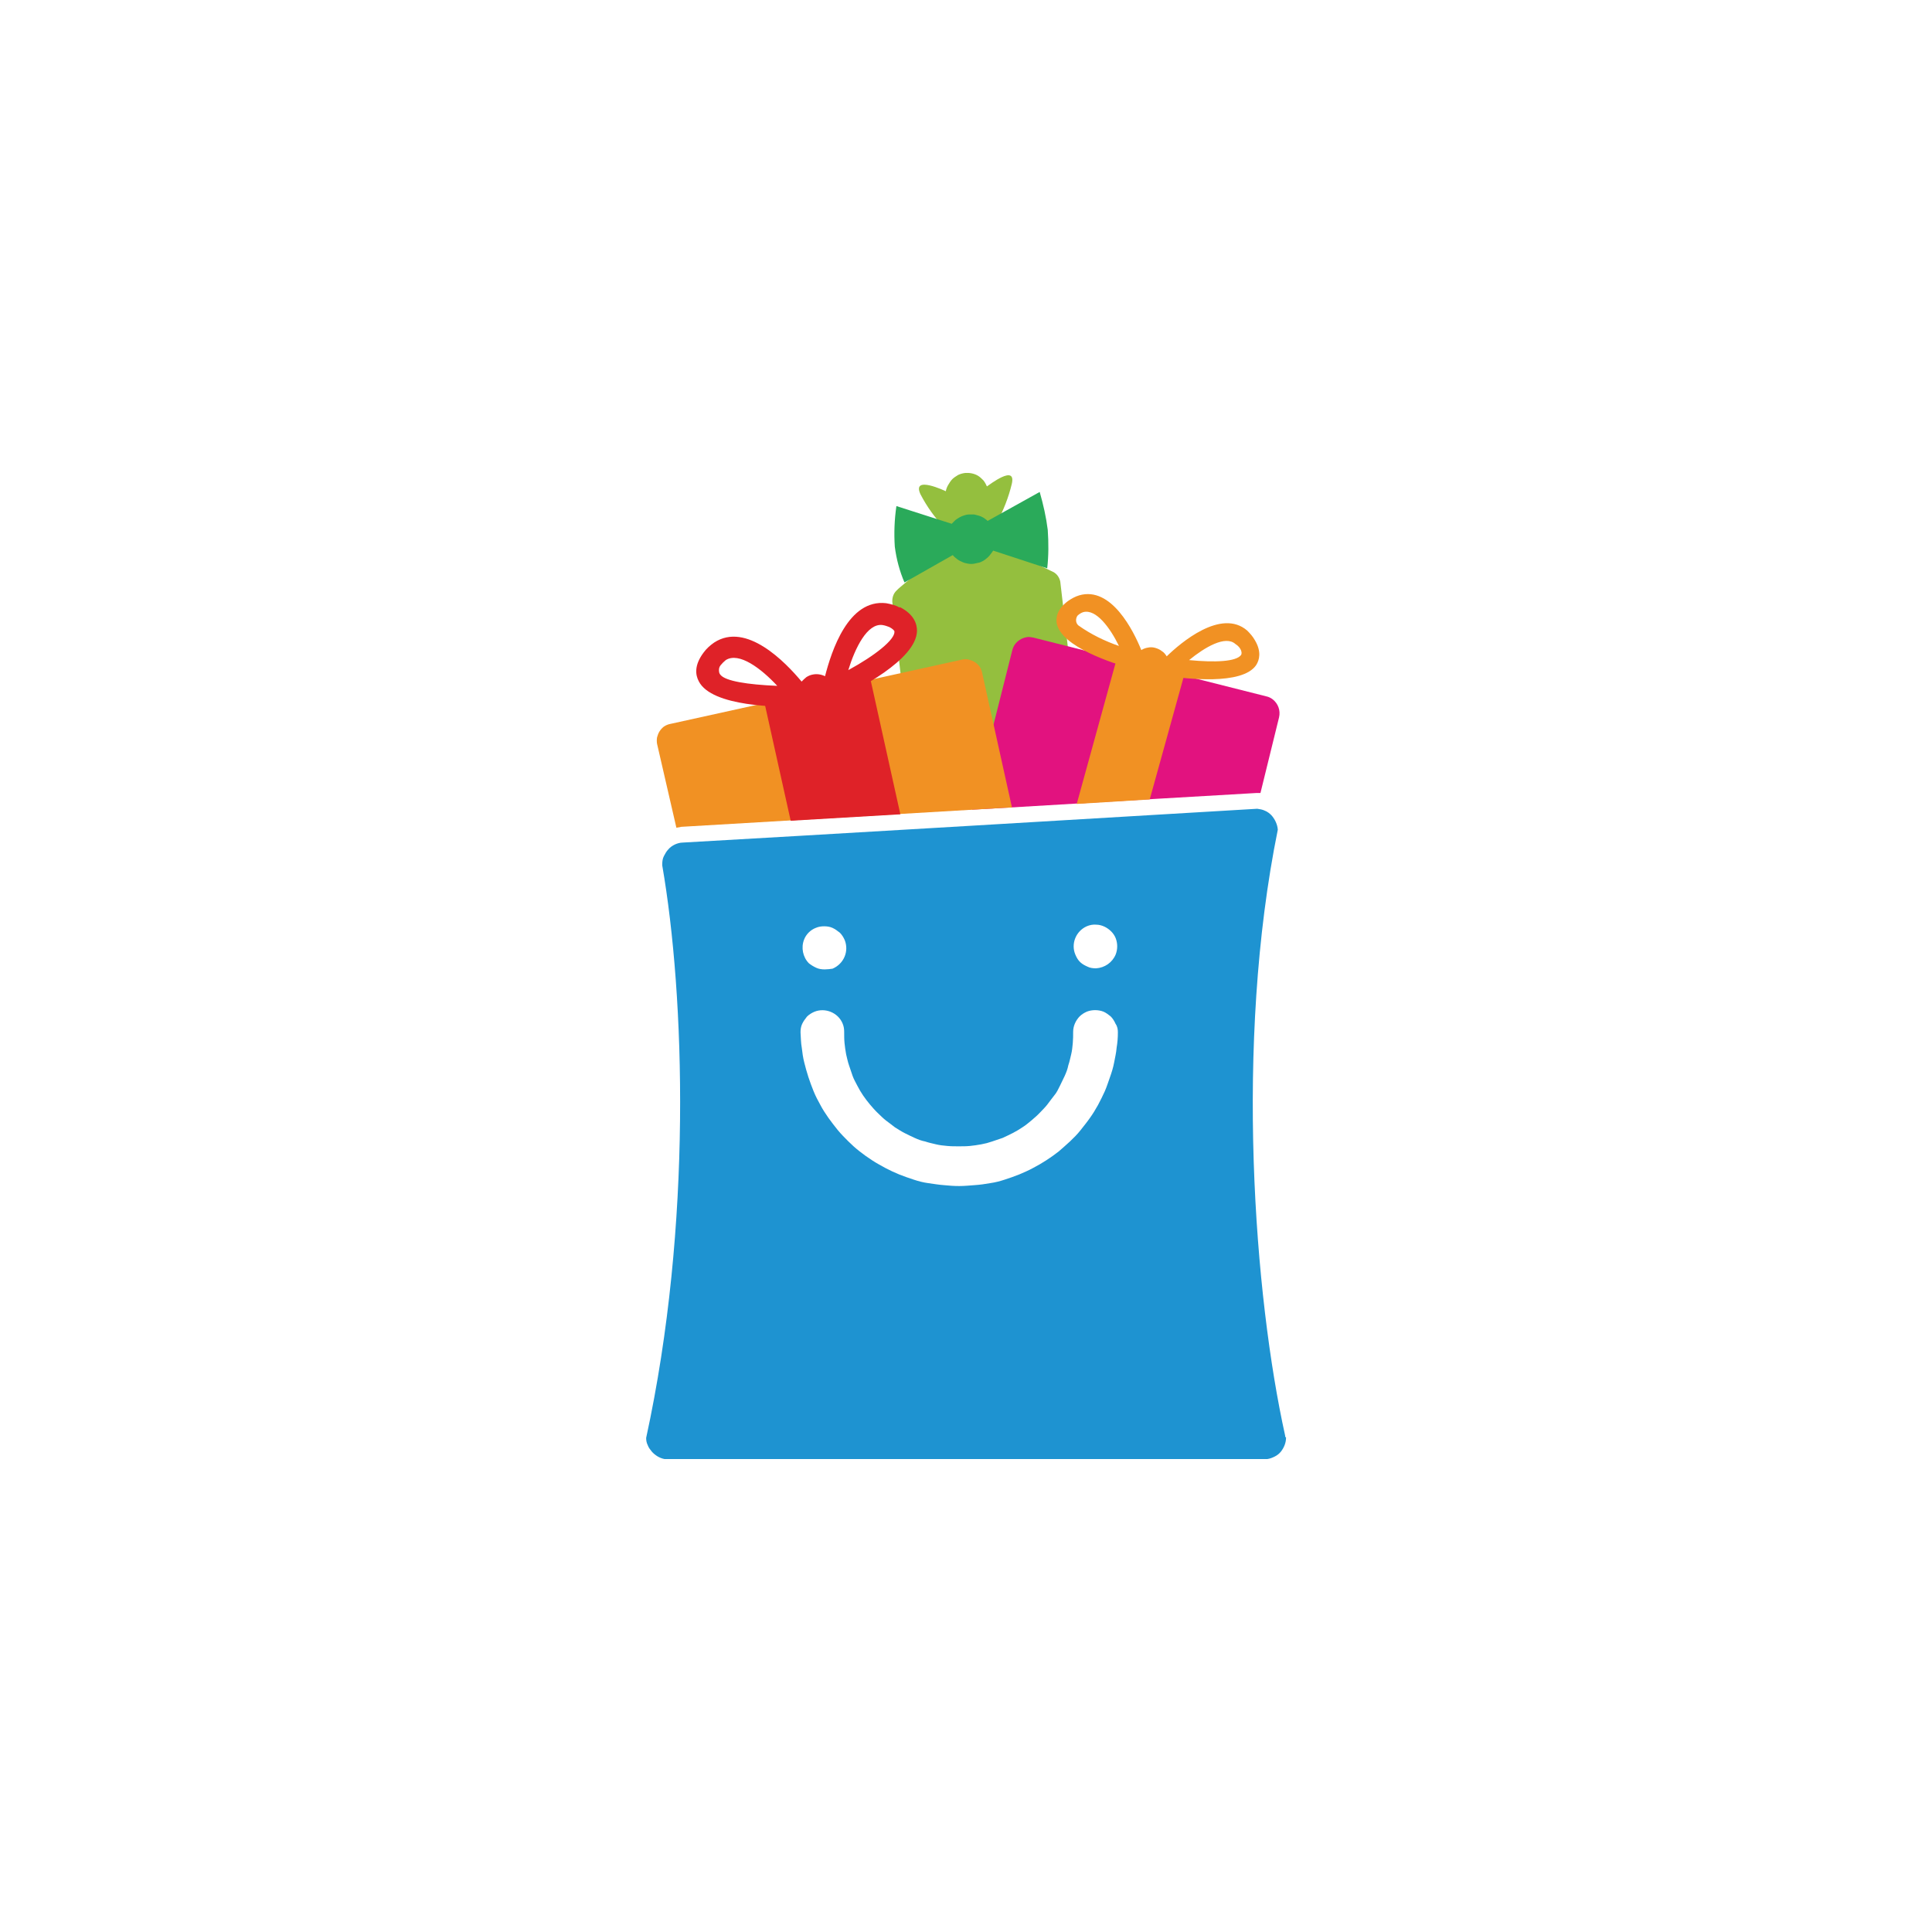 <svg xmlns="http://www.w3.org/2000/svg" xmlns:xlink="http://www.w3.org/1999/xlink" id="Layer_1" x="0px" y="0px" viewBox="0 0 1080 1080" style="enable-background:new 0 0 1080 1080;" xml:space="preserve"><style type="text/css">	.st0{fill-rule:evenodd;clip-rule:evenodd;fill:#4D4C4B;}	.st1{fill-rule:evenodd;clip-rule:evenodd;fill:#5FB74E;}	.st2{fill-rule:evenodd;clip-rule:evenodd;fill:#89C45F;}	.st3{fill-rule:evenodd;clip-rule:evenodd;fill:#4A9E4B;}	.st4{fill-rule:evenodd;clip-rule:evenodd;fill:#FDF8B4;}	.st5{fill-rule:evenodd;clip-rule:evenodd;fill:#FCD066;}	.st6{fill-rule:evenodd;clip-rule:evenodd;fill:#EEEFEE;}	.st7{fill-rule:evenodd;clip-rule:evenodd;fill:#FEFEFE;}	.st8{fill-rule:evenodd;clip-rule:evenodd;fill:#EE4D2D;}	.st9{fill-rule:evenodd;clip-rule:evenodd;fill:url(#SVGID_1_);}	.st10{fill-rule:evenodd;clip-rule:evenodd;fill:url(#SVGID_2_);}	.st11{fill:#94BF3E;}	.st12{fill:#FFFFFF;}	.st13{fill:#2AAA5A;}	.st14{fill:#E2127F;}	.st15{fill:#F19123;}	.st16{fill:#DF2228;}	.st17{fill:#1E93D1;}	.st18{fill:url(#SVGID_3_);}	.st19{fill-rule:evenodd;clip-rule:evenodd;fill:url(#SVGID_4_);filter:url(#Adobe_OpacityMaskFilter);}	.st20{mask:url(#id0_2_);fill:url(#SVGID_5_);}	.st21{fill:url(#SVGID_6_);}	.st22{fill-rule:evenodd;clip-rule:evenodd;}	.st23{fill-rule:evenodd;clip-rule:evenodd;fill:#EC2B89;}	.st24{fill-rule:evenodd;clip-rule:evenodd;fill:#00EFE8;}	.st25{fill-rule:evenodd;clip-rule:evenodd;fill:#FFFFFF;}	.st26{fill-rule:evenodd;clip-rule:evenodd;fill:#FEFEFE;stroke:#000000;stroke-width:0.456;stroke-miterlimit:2.613;}</style><g>	<path class="st11" d="M551.7,271.9c-0.5-1.1-1.1-2.3-2-3.4c-0.9-0.9-1.8-1.8-2.9-2.5c-2.3-1.4-5-1.8-7.4-1.6  c-1.4,0.2-2.5,0.5-3.8,1.1c-1.1,0.7-2.3,1.4-3.2,2.3s-1.6,2-2.3,3.2c-0.7,1.1-1.1,2.3-1.4,3.6l0,0c0,0-19.1-9.2-14.2,1.6  c3.6,7,8.3,13.5,13.7,19.1c0,0,22.5-0.5,29.1-3.2c3.6-6.8,6.5-14,8.3-21.6C568.2,259.3,553.1,271,551.7,271.9"></path>	<path class="st12" d="M625.1,575.5c0,2.9,0,5.9-0.2,8.8c-0.5,5.9-1.6,11.7-3.2,17.3c-0.9,2.9-1.8,5.6-2.7,8.3  c-1.1,2.7-2.3,5.4-3.6,8.1s-2.7,5.2-4.5,7.7c-1.8,2.5-3.4,4.7-5.2,7.2c-5.6,7-12.2,12.8-19.4,18c-2.5,1.6-5,3.2-7.4,4.5  c-2.7,1.4-5.2,2.7-7.9,3.8c-2.7,1.1-5.4,2.3-8.3,2.9c-2.7,0.9-5.6,1.6-8.6,2.3c-2.9,0.5-5.9,1.1-8.8,1.4s-5.9,0.5-8.8,0.5  s-5.9-0.2-8.8-0.5s-5.9-0.7-8.8-1.4c-2.9-0.7-5.9-1.4-8.6-2.3s-5.6-1.8-8.3-2.9s-5.4-2.5-7.9-3.8s-5.2-2.9-7.4-4.5  c-2.5-1.6-4.7-3.4-7-5.4c-2.3-1.8-4.5-3.8-6.5-5.9c-2-2-3.8-4.3-5.6-6.5s-3.6-4.7-5.2-7.2c-1.6-2.5-3.2-5-4.5-7.7  c-1.4-2.7-2.5-5.4-3.6-8.1s-2-5.6-2.9-8.3c-0.9-2.9-1.4-5.6-2-8.6c-0.5-2.9-0.9-5.9-1.1-8.8c-0.2-2.9-0.2-5.9-0.2-8.8  c0-1.6,0.2-3.2,0.9-4.7s1.6-2.9,2.7-4.1c4.7-4.7,12.6-4.7,17.3,0c2.3,2.3,3.6,5.4,3.6,8.6l0,0c0,2,0,4.3,0.2,6.3  c0.2,2,0.5,4.3,0.9,6.3c0.5,2,0.9,4.1,1.6,6.1c0.7,2,1.4,4.1,2.3,5.9c0.7,2,1.6,3.8,2.7,5.6c0.9,1.8,2,3.6,3.2,5.4s2.5,3.4,3.8,5  c1.4,1.6,2.7,3.2,4.3,4.7s2.9,2.9,4.7,4.3s3.4,2.5,5,3.8c1.8,1.1,3.6,2.3,5.4,3.2c1.8,0.9,3.8,1.8,5.6,2.7c1.8,0.9,4.1,1.6,5.9,2  c2,0.7,4.1,1.1,6.1,1.6c8.3,1.6,16.9,1.6,25,0c2-0.5,4.1-0.9,6.1-1.6c2-0.7,4.1-1.4,5.9-2c2-0.9,3.8-1.8,5.6-2.7  c1.8-0.9,3.6-2,5.4-3.2c1.8-1.1,3.4-2.5,5-3.8c1.6-1.4,3.2-2.7,4.7-4.3s2.9-3.2,4.3-4.7c1.4-1.6,2.7-3.4,3.8-5  c1.1-1.8,2.3-3.6,3.2-5.4s1.8-3.8,2.7-5.6c0.9-2,1.6-3.8,2-5.9c0.7-2,1.1-4.1,1.6-6.1c0.9-4.1,1.1-8.3,1.4-12.6l0,0  c0-3.2,1.4-6.3,3.6-8.6c3.6-3.6,8.8-4.5,13.3-2.7c1.6,0.7,2.9,1.6,4.1,2.7C623.8,569.4,624.9,572.6,625.1,575.5"></path>	<path class="st11" d="M604.4,426.2l-11.7-101.1c-0.5-2.3-1.8-4.1-3.6-5.2l-40.8-19.6l-13.5,1.6c0,0-32.9,27.3-32.7,27.3l-0.9,0.9  c-2,1.8-2.7,4.7-2.3,7.2l11.5,99.8L604.4,426.2L604.4,426.2z"></path>	<path class="st13" d="M585.7,296.2c-0.9-7.2-2.5-14.2-4.5-21.2l-29.1,16.2c-0.7-0.7-1.4-1.1-2.3-1.8c-0.9-0.5-1.8-0.9-2.5-1.1  c-0.9-0.2-1.8-0.5-2.7-0.7c-0.9,0-1.8,0-2.9,0c-0.9,0-1.8,0.2-2.7,0.5c-1.8,0.5-3.6,1.6-5,2.7c-0.7,0.7-1.4,1.4-2,2l-30.9-9.9  c-1.1,7.4-1.4,15.1-0.9,22.7c0.9,7,2.7,13.7,5.4,20l27-15.3c0.7,0.9,1.6,1.6,2.5,2.3s1.8,1.1,2.9,1.6s2,0.7,3.2,0.9  c1.1,0.2,2.3,0.2,3.4,0s2.3-0.5,3.2-0.7c1.1-0.5,2-0.9,2.9-1.6c0.9-0.7,1.8-1.4,2.5-2.3c0.7-0.9,1.4-1.8,2-2.7l30.2,9.9  C586.2,310.7,586.2,303.4,585.7,296.2"></path>	<path class="st14" d="M561.2,451.6c59.5-3.6,115.5-6.8,141-8.3h0.5h0.5h1.4L715,401c0.9-3.8-0.5-7.7-3.6-10.1  c-0.9-0.7-2.3-1.4-3.4-1.6l-130.4-32.9c-1.1-0.2-2.5-0.5-3.8-0.2c-3.8,0.7-7,3.4-7.9,7.2l-22.5,89.2L561.2,451.6"></path>	<polyline class="st15" points="642.7,446.9 661.6,378.7 624,369.2 601.9,449.4 642.7,446.9  "></polyline>	<path class="st15" d="M378.1,462.7c0.9-0.2,1.8-0.2,2.7-0.5c30.9-1.8,106.7-6.3,180.2-10.6l4.7-0.2L549,376  c-0.2-1.1-0.7-2.3-1.4-3.4c-0.7-0.9-1.6-1.8-2.7-2.5c-1.1-0.7-2.3-1.1-3.4-1.4s-2.5-0.2-3.6,0l-163.3,36c-1.1,0.2-2.3,0.7-3.4,1.4  c-0.9,0.7-1.8,1.6-2.5,2.7s-1.1,2.3-1.4,3.4c-0.2,1.1-0.2,2.5,0,3.6L378.1,462.7L378.1,462.7z M693.8,366.1  c-2.7,3.8-14.6,4.3-29.1,2.9c8.8-7.2,20.3-14,25.9-9C693.8,362,694.5,364.9,693.8,366.1 M602.8,349.6c-1.6-1.4-1.6-3.8-0.5-5.4  c0.9-0.9,2-1.6,3.2-2c7.2-2,15.1,8.8,20,18.9C617.7,358.4,609.8,354.6,602.8,349.6 M701.5,357.9c-1.1-2-2.7-3.8-4.3-5.4  c-14.6-12.6-37.4,7-45,14.4c-0.7-1.1-1.6-2.3-2.7-2.9c-1.1-0.9-2.3-1.4-3.6-1.8s-2.7-0.5-4.1-0.2c-1.4,0.2-2.7,0.7-3.8,1.4  c-4.3-10.6-16.7-35.8-34.7-30.6c-2.3,0.7-4.3,1.8-6.3,3.2c-6.1,4.5-6.8,9.2-6.3,12.4c2.5,13.3,31.8,22.5,41.9,25.4  c0.2,1.1,0.5,2,0.9,3.2c0.9,2,2.5,3.6,4.5,4.7s4.1,1.6,6.3,1.4c1.1-0.2,2.3-0.5,3.2-0.9c2-0.9,3.6-2.5,4.7-4.3h0.5  c9.7,1.4,41.7,5.4,49.5-6.1C704,369,705.3,364.3,701.5,357.9"></path>	<polyline class="st12" points="498.8,360 499.2,359.7 498.8,360  "></polyline>	<polyline class="st16" points="503.3,455.2 486.6,379.8 427.4,393.1 442,458.8 503.3,455.2  "></polyline>	<path class="st16" d="M474.2,374.6c3.8-12.4,10.6-26.3,19.1-25.2c1.4,0.2,2.7,0.7,3.8,1.1c1.8,0.9,2.9,2,2.9,2.5  C500.4,357.5,489.1,366.5,474.2,374.6 M402.8,377.3c-0.7-0.7-0.9-1.6-0.9-2.7c0-0.9,0.2-1.8,0.9-2.7c0.9-1.1,1.8-2,2.9-2.9  c7.4-4.7,19.8,4.7,28.8,14.4C417.7,382.7,405.6,380.7,402.8,377.3 M503.1,339.7c-2.5-1.4-5-2-7.7-2.5  c-21.2-2.5-30.6,26.8-34.2,40.8c-2.3-1.1-4.7-1.4-7-0.9c-1.1,0.2-2.3,0.7-3.4,1.4c-0.9,0.7-1.8,1.6-2.7,2.5  c-9-10.8-30.9-33.6-48.9-21.8c-2.3,1.6-4.3,3.4-5.9,5.6c-5.4,7.2-4.5,12.6-2.7,16c7.2,14.4,45.3,14.6,56.8,14.2h2.7  c0.7,0.5,1.1,0.9,1.8,1.1s1.4,0.5,2,0.7c0.7,0.2,1.6,0.2,2.3,0.2s1.6,0,2.3-0.2s1.4-0.5,2-0.7s1.4-0.7,1.8-1.1  c0.7-0.5,1.1-0.9,1.6-1.4c0.5-0.5,0.9-1.1,1.4-1.8l2.7-1.1c10.4-4.7,44.4-21.8,44.6-38.1c0-3.8-1.6-9.2-9.7-13.3"></path>	<path class="st17" d="M718.4,802.5c-17.1-77.2-28.4-219.1-4.1-338.7c-0.2-2.9-1.6-5.9-3.6-8.1c-1.1-1.1-2.3-2-3.6-2.5  c-1.4-0.7-2.9-0.9-4.3-1.1c-56.8,3.4-265.5,15.8-321.1,18.9c-1.6,0-3.2,0.5-4.5,1.1c-1.4,0.7-2.7,1.6-3.6,2.7  c-1.1,1.1-1.8,2.5-2.5,3.8c-0.7,1.4-0.9,2.9-0.9,4.5c0,0.2,0,0.5,0,0.7c12.6,72.7,16.9,200.9-9,320c0,1.4,0.2,2.7,0.9,4.1  c0.5,1.4,1.4,2.5,2.3,3.6c1.8,2,4.3,3.6,7,4.1h337.1c1.4-0.2,2.7-0.7,4.1-1.4c1.4-0.7,2.5-1.6,3.4-2.7c1.8-2.3,2.9-5,2.9-7.9  C718.4,803.2,718.4,803,718.4,802.5"></path>	<path class="st12" d="M624.9,577.1c0,2.9-0.2,5.6-0.7,8.6c-0.2,2.7-0.9,5.6-1.4,8.3s-1.4,5.6-2.3,8.1s-1.8,5.4-2.9,7.9  s-2.5,5.2-3.8,7.7c-1.4,2.5-2.9,5-4.5,7.2c-1.6,2.3-3.4,4.5-5.2,6.8c-1.8,2.3-3.8,4.3-5.9,6.3s-4.3,3.8-6.3,5.6  c-2.3,1.8-4.5,3.4-7,5s-4.7,2.9-7.4,4.3c-2.5,1.4-5.2,2.5-7.7,3.6c-2.7,1.1-5.4,2-8.1,2.9c-2.7,0.9-5.4,1.6-8.3,2  c-2.7,0.5-5.6,0.9-8.6,1.1c-2.9,0.2-5.6,0.5-8.6,0.5c-2.9,0-5.6-0.2-8.6-0.5c-2.9-0.2-5.6-0.7-8.6-1.1s-5.6-1.1-8.3-2  s-5.4-1.8-8.1-2.9c-2.7-1.1-5.2-2.3-7.7-3.6c-2.5-1.4-5-2.7-7.4-4.3c-2.5-1.6-4.7-3.2-7-5c-2.3-1.8-4.3-3.6-6.3-5.6  c-2-2-4.1-4.1-5.9-6.3c-1.8-2.3-3.6-4.5-5.2-6.8s-3.2-4.7-4.5-7.2c-1.4-2.5-2.7-5-3.8-7.7c-1.1-2.7-2-5.2-2.9-7.9  c-0.9-2.7-1.6-5.4-2.3-8.1s-1.1-5.6-1.4-8.3c-0.5-2.7-0.5-5.6-0.7-8.6c0-1.6,0.2-3.2,0.9-4.7s1.6-2.7,2.7-4.1  c1.1-1.1,2.5-2,4.1-2.7c6.1-2.5,13.3,0.5,15.8,6.5l0,0c0.7,1.6,0.9,3.2,0.9,4.7l0,0c0,2,0,4.3,0.2,6.3c0.2,2,0.5,4.1,0.9,6.3  c0.5,2,0.9,4.1,1.6,6.1c0.7,2,1.4,4.1,2,5.9c0.7,2,1.8,3.8,2.7,5.6s2,3.6,3.2,5.4s2.5,3.4,3.8,5c1.4,1.6,2.7,3.2,4.3,4.7  s2.9,2.9,4.7,4.3c1.8,1.4,3.4,2.5,5,3.8c1.8,1.1,3.6,2.3,5.4,3.2c1.8,0.9,3.6,1.8,5.6,2.7c2,0.9,3.8,1.6,5.9,2  c2,0.7,4.1,1.1,6.1,1.6s4.1,0.7,6.3,0.9c2,0.2,4.3,0.2,6.3,0.2c2,0,4.3,0,6.3-0.2c2-0.2,4.1-0.5,6.3-0.9s4.1-0.9,6.1-1.6  c2-0.7,4.1-1.4,5.9-2c2-0.9,3.8-1.8,5.6-2.7c1.8-0.9,3.6-2,5.4-3.2c1.8-1.1,3.4-2.5,5-3.8c1.6-1.4,3.2-2.7,4.7-4.3s2.9-2.9,4.3-4.7  c1.4-1.8,2.5-3.4,3.8-5c1.4-1.6,2.3-3.6,3.2-5.4s1.8-3.8,2.7-5.6c0.9-2,1.6-3.8,2-5.9c0.7-2,1.1-4.1,1.6-6.1c0.5-2,0.7-4.1,0.9-6.3  c0.2-2.3,0.2-4.3,0.2-6.3l0,0c0-3.2,1.4-6.3,3.6-8.6c1.1-1.1,2.5-2,4.1-2.7c2.9-1.1,6.3-1.1,9.2,0c1.6,0.7,2.7,1.6,4.1,2.7  c1.1,1.1,2,2.5,2.7,4.1C624.7,573.9,624.9,575.5,624.9,577.1 M461,541.9c-1.6,0-3.2-0.2-4.7-0.9s-2.7-1.4-4.1-2.5  c-3.4-3.4-4.5-8.8-2.7-13.3c1.1-2.9,3.6-5.4,6.5-6.5c1.6-0.7,3.2-0.9,4.7-0.9s3.2,0.2,4.7,0.9s2.7,1.6,4.1,2.7  c1.1,1.1,2,2.5,2.7,4.1c2.5,6.3-0.5,13.3-6.8,16C464.1,541.7,462.5,541.9,461,541.9 M612.7,541.3c-1.6,0-3.4-0.2-4.7-0.9  c-1.6-0.7-2.9-1.4-4.1-2.5s-2-2.5-2.7-4.1c-2.7-6.1,0.2-13.3,6.3-16c1.6-0.7,3.6-1.1,5.4-0.9c1.6,0,3.2,0.5,4.5,1.1  s2.7,1.6,3.8,2.7s2,2.5,2.5,3.8c1.1,2.9,1.1,6.1,0,9C621.8,538.1,617.5,541,612.7,541.3"></path></g></svg>